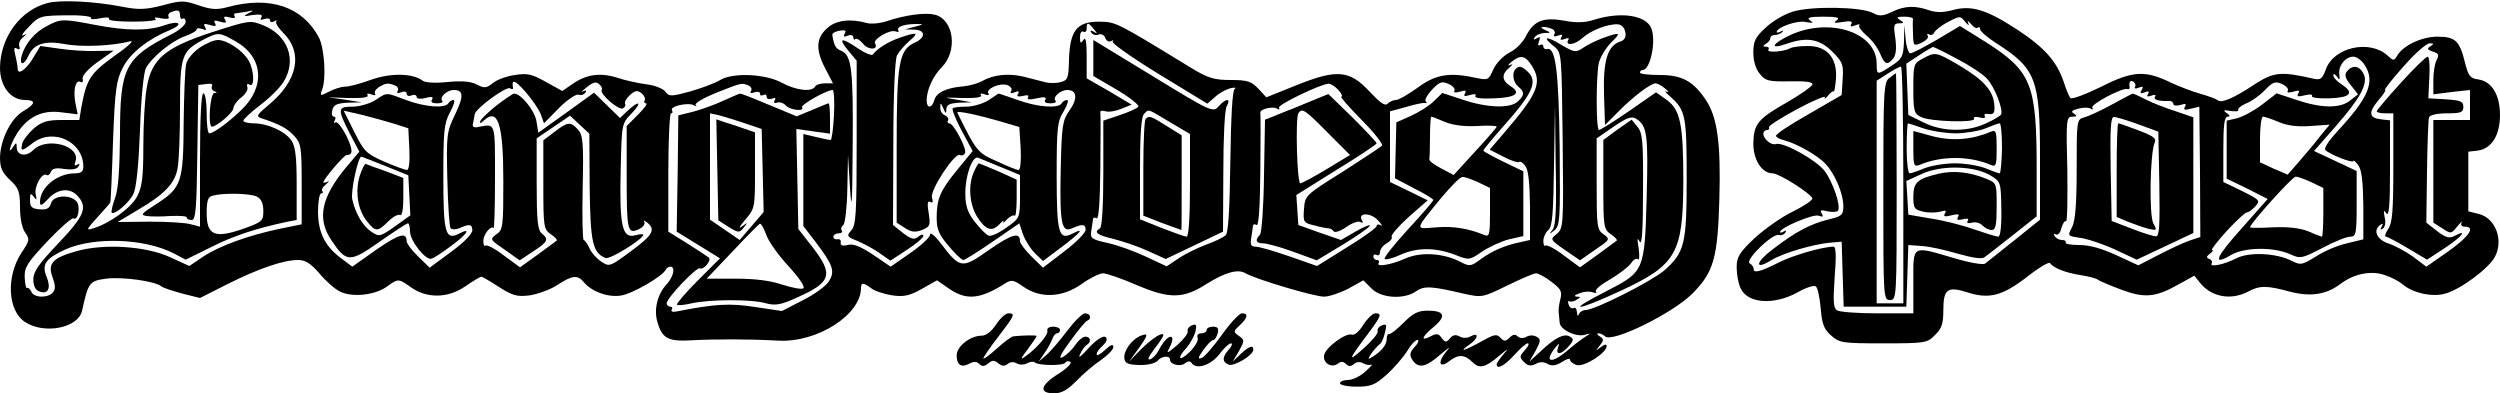 <?xml version="1.0" standalone="no"?>
<!DOCTYPE svg PUBLIC "-//W3C//DTD SVG 20010904//EN"
 "http://www.w3.org/TR/2001/REC-SVG-20010904/DTD/svg10.dtd">
<svg version="1.0" xmlns="http://www.w3.org/2000/svg"
 width="750pt" height="118pt" viewBox="0 0 750 118"
 preserveAspectRatio="xMidYMid meet">
<g transform="translate(0,118) scale(0.1,-0.1)"
fill="#000000" stroke="none">
<path d="M143 1171 c-82 -21 -142 -103 -143 -194 0 -56 32 -97 75 -97 34 0 32
-12 -6 -34 -37 -22 -68 -86 -69 -139 0 -31 7 -45 30 -67 26 -24 30 -35 30 -82
0 -32 6 -62 15 -75 15 -21 14 -25 -11 -62 -46 -71 -41 -173 11 -207 58 -38
159 -18 171 33 19 86 22 90 72 97 49 6 146 -7 166 -23 6 -5 35 -14 64 -22 l52
-13 83 42 c92 46 167 72 211 72 22 0 38 -10 64 -40 18 -22 46 -47 61 -54 35
-19 104 -12 140 13 36 26 36 26 74 -1 48 -34 111 -33 163 3 23 16 45 29 48 29
3 0 27 -14 53 -31 41 -26 54 -30 93 -25 24 4 61 17 82 31 44 29 61 31 79 9 24
-29 71 -46 110 -41 34 4 129 59 137 79 2 4 8 8 13 8 16 0 10 -30 -11 -53 -27
-28 -39 -75 -28 -112 14 -50 32 -60 101 -56 72 4 177 4 263 -1 116 -6 247 78
247 158 0 17 7 17 31 -1 10 -8 38 -17 62 -21 35 -5 51 -2 89 19 l46 26 36 -25
c53 -36 93 -32 169 16 19 12 25 10 54 -10 51 -36 117 -33 175 8 25 18 54 32
64 32 11 0 57 -16 103 -36 97 -41 138 -41 209 5 55 34 93 45 116 31 31 -18
206 -70 235 -70 15 0 48 11 73 24 l45 25 25 -25 c29 -29 98 -33 133 -8 25 17
45 16 143 -7 55 -12 56 -12 130 24 41 20 80 37 87 37 7 0 28 -11 47 -26 28
-21 32 -29 26 -52 -4 -15 -6 -33 -5 -39 1 -7 2 -21 3 -31 1 -21 51 -45 77 -36
17 5 17 4 -1 -7 -11 -7 -35 -25 -53 -41 -47 -40 -71 -36 -37 8 13 16 14 16 9
1 -8 -23 9 -22 32 4 15 17 16 22 4 29 -17 11 -45 -3 -88 -44 l-34 -31 19 33
c15 28 16 34 4 41 -9 6 -22 6 -31 1 -10 -6 -21 -5 -27 1 -7 7 -15 6 -24 -4
-13 -12 -16 -12 -28 0 -11 12 -19 10 -58 -12 -51 -28 -69 -33 -35 -9 27 18 30
39 4 25 -10 -6 -24 -6 -34 0 -11 6 -20 4 -28 -6 -11 -13 -14 -13 -25 1 -9 14
-16 14 -33 5 -32 -17 -27 -1 10 29 38 32 31 48 -19 48 -29 0 -44 -8 -72 -36
-20 -20 -39 -35 -43 -34 -5 1 -8 -6 -8 -16 0 -18 -19 -40 -50 -57 -14 -8 14
31 32 45 3 3 10 18 13 33 6 23 5 26 -9 21 -10 -4 -15 -12 -13 -18 2 -6 -17
-29 -42 -51 -49 -44 -47 -36 11 41 42 56 45 64 24 64 -8 0 -24 -16 -36 -34
-11 -19 -27 -33 -34 -30 -18 7 -81 -39 -84 -63 -3 -23 24 -39 43 -23 8 6 15 6
23 -2 8 -8 15 -8 24 0 8 7 19 7 28 2 8 -5 19 -6 25 -4 5 3 -3 -6 -18 -20 -15
-14 -39 -26 -53 -26 -13 0 -24 -4 -24 -10 0 -5 22 -10 50 -10 43 0 55 5 90 36
22 20 49 51 61 70 11 19 25 34 31 34 6 0 3 -9 -8 -21 -14 -15 -16 -24 -8 -37
18 -29 41 -25 86 15 24 20 32 26 19 11 -30 -35 -24 -56 9 -30 26 20 45 18 68
-5 20 -20 38 -16 79 19 27 23 31 25 15 7 -12 -14 -22 -28 -22 -32 0 -17 24 -4
53 28 17 19 35 35 40 35 6 0 2 -9 -8 -20 -17 -19 -17 -22 -3 -36 12 -12 20
-13 35 -6 12 7 24 7 36 0 13 -7 25 -5 43 6 13 9 24 12 24 7 0 -5 9 -13 20 -16
22 -7 90 36 90 57 0 6 -7 5 -17 -3 -17 -13 -17 -12 -4 4 13 16 13 20 0 28 -8
5 -9 9 -4 9 6 0 15 -4 20 -9 21 -21 205 70 263 129 63 64 75 106 80 280 5 172
-6 249 -41 301 -38 56 -71 74 -138 74 -32 0 -59 3 -59 7 0 5 4 8 8 8 23 0 41
86 26 125 -16 40 -93 51 -174 25 -25 -8 -52 -9 -87 -2 -64 11 -91 0 -115 -46
-9 -19 -31 -41 -50 -50 -19 -10 -39 -31 -48 -50 -14 -32 -16 -33 -50 -26 -82
18 -123 11 -177 -29 -28 -20 -57 -37 -65 -37 -8 0 -19 -5 -25 -11 -8 -8 -22 2
-53 35 -61 66 -99 69 -219 21 l-92 -37 -24 26 c-21 22 -33 26 -83 26 -49 0
-67 5 -118 36 -229 140 -226 138 -277 139 -66 0 -87 -26 -90 -113 -1 -56 -4
-63 -24 -68 -13 -4 -33 -4 -46 -1 -12 3 -42 11 -66 17 -46 11 -92 6 -126 -14
-11 -6 -35 -13 -54 -15 -52 -4 -82 -19 -88 -41 -7 -26 -23 -26 -23 -1 0 31 19
73 45 99 49 49 37 144 -21 158 -29 7 -88 -1 -142 -19 -20 -7 -48 -10 -62 -6
-47 13 -87 9 -113 -11 -38 -30 -42 -65 -13 -122 l25 -48 -24 0 c-13 0 -27 -4
-30 -10 -10 -17 -58 -11 -100 12 -50 27 -149 31 -186 7 -13 -8 -53 -23 -87
-33 -59 -16 -65 -16 -76 -1 -6 9 -32 19 -56 22 -25 3 -65 12 -89 20 -51 16
-93 10 -135 -20 l-29 -20 -49 27 c-42 24 -57 27 -93 21 -24 -3 -54 -14 -66
-24 -20 -16 -26 -16 -48 -5 -18 10 -45 12 -88 8 -37 -4 -68 -2 -75 4 -29 22
-94 24 -154 3 -32 -12 -67 -21 -79 -21 -11 0 -33 -7 -48 -15 -27 -14 -28 -14
-20 8 12 34 6 122 -10 154 -49 93 -147 126 -273 92 -33 -9 -50 -8 -88 5 -43
15 -53 15 -108 0 -51 -13 -72 -14 -122 -4 -83 16 -184 21 -223 11z m397 -37
c0 -8 4 -13 8 -10 5 3 9 -2 9 -10 0 -8 -19 -25 -41 -36 -142 -72 -156 -100
-156 -304 -1 -102 -5 -162 -15 -189 -8 -21 -12 -41 -10 -43 8 -8 53 30 65 56
9 17 16 87 20 192 3 96 11 174 18 186 18 33 77 81 116 95 20 7 36 16 36 21 0
4 7 4 17 1 11 -5 14 -3 8 6 -6 10 -2 11 15 6 16 -5 20 -4 15 5 -5 9 -1 10 15
5 17 -5 21 -4 15 6 -6 9 -2 11 13 7 12 -4 20 -2 16 3 -3 5 -2 9 3 9 4 0 19 3
33 5 22 5 23 4 5 -5 -17 -9 -14 -10 13 -5 23 3 31 1 26 -7 -5 -8 -2 -9 9 -5
10 3 17 2 17 -4 0 -6 6 -7 13 -3 6 4 9 4 6 0 -4 -4 6 -20 21 -35 60 -59 43
-143 -42 -214 -38 -32 -41 -36 -23 -42 56 -19 75 -29 97 -52 21 -23 23 -32 23
-145 l0 -121 -64 -13 c-95 -20 -181 -51 -230 -83 l-43 -29 -57 26 c-73 34
-201 42 -283 18 -71 -20 -86 -37 -70 -79 8 -22 9 -34 1 -44 -15 -18 -58 -17
-65 2 -4 8 -9 13 -13 11 -3 -2 -6 12 -7 32 -1 31 9 45 69 109 38 40 73 70 77
68 14 -9 22 35 10 50 -19 23 -71 19 -77 -5 -4 -15 -13 -20 -34 -18 -24 2 -29
7 -29 28 0 20 2 22 11 10 9 -12 10 -11 6 7 -5 23 19 67 33 58 4 -3 10 2 13 10
4 10 16 12 40 8 22 -3 37 -1 42 7 5 9 4 11 -3 6 -8 -5 -10 -2 -6 9 18 47 -85
76 -126 35 -22 -22 -50 -17 -50 9 0 14 -2 14 -10 1 -19 -29 -10 5 10 38 32 51
76 73 134 65 l49 -6 -7 35 c-7 39 1 71 16 62 5 -3 8 1 6 10 -2 9 16 29 45 50
l48 34 -53 -1 c-29 -1 -79 2 -110 7 l-57 8 -21 -35 c-21 -36 -47 -54 -47 -33
0 6 -3 24 -7 40 -5 20 -4 26 5 20 7 -4 10 -2 7 7 -3 8 2 20 11 27 13 11 13 12
1 6 -8 -3 -1 8 17 26 30 32 35 33 111 34 44 1 78 -3 75 -8 -3 -4 9 -5 27 -1
18 4 30 3 27 -2 -3 -5 30 -8 73 -8 44 0 73 4 67 8 -7 5 0 6 16 2 17 -3 26 -2
23 4 -3 5 0 12 6 14 22 9 28 7 28 -9z m2205 -34 l-30 -8 28 -1 c34 -1 35 -24
1 -39 -47 -22 -54 -60 -54 -311 l0 -229 25 -16 c18 -12 30 -14 51 -6 24 10 26
14 20 51 -5 29 -3 38 5 33 7 -4 9 0 5 13 -7 22 69 137 84 128 5 -3 11 -1 15 5
7 12 -34 90 -47 90 -5 0 -7 4 -4 9 3 5 -1 11 -9 15 -8 3 -15 13 -14 23 0 16 1
16 9 -2 7 -17 9 -17 9 -2 1 13 10 17 39 19 l37 1 -45 8 c-42 7 -41 7 17 5 38
-1 60 2 56 8 -4 5 1 7 11 3 10 -4 15 -3 11 3 -8 13 33 32 56 25 11 -4 16 -11
13 -17 -5 -8 -1 -9 10 -5 11 5 15 3 10 -5 -5 -7 0 -9 14 -6 14 4 20 2 16 -4
-4 -7 5 -8 26 -3 23 5 30 4 26 -4 -5 -7 1 -11 15 -11 12 0 19 3 16 7 -11 10
13 33 35 33 29 0 32 -26 6 -62 -21 -31 -23 -44 -26 -183 -3 -156 3 -184 34
-170 32 14 40 13 41 -4 0 -9 -28 -38 -64 -65 l-64 -49 -34 33 c-19 19 -35 40
-35 46 0 29 -24 22 -92 -25 -82 -58 -87 -58 -145 18 -18 24 -33 36 -33 27 0
-8 -27 -33 -59 -55 l-59 -41 -53 36 c-38 25 -60 34 -76 29 -16 -4 -22 -1 -21
7 2 7 -3 12 -9 10 -7 -1 -13 2 -13 8 0 5 7 10 16 10 8 0 13 4 9 9 -3 5 -1 12
5 16 5 3 11 52 12 108 l2 102 6 -100 c5 -77 7 -47 8 127 2 231 -3 273 -35 286
-16 6 -21 15 -26 47 -1 5 9 11 22 13 17 3 21 0 15 -9 -5 -9 -2 -11 9 -6 10 4
17 1 17 -5 0 -6 3 -9 6 -5 4 3 14 -3 24 -15 15 -19 47 -18 35 2 -7 12 44 42
61 36 8 -3 12 -2 9 3 -6 11 18 19 55 19 22 0 22 -1 -5 -8z m536 -7 c12 -14 12
-16 0 -8 -9 5 -12 4 -7 -3 4 -6 13 -9 21 -6 8 4 18 -1 21 -10 3 -9 11 -13 18
-9 6 3 8 3 4 -2 -4 -4 58 -48 138 -97 l146 -89 22 19 c11 11 32 23 46 27 14 3
20 3 14 -2 -7 -5 -11 -82 -13 -218 -2 -146 -6 -213 -14 -221 -7 -6 -33 -19
-59 -28 -26 -10 -63 -28 -82 -41 l-36 -24 -62 29 c-34 16 -86 35 -115 41 -49
11 -53 14 -49 38 2 14 5 30 5 34 1 5 6 5 11 2 6 -4 10 49 11 152 1 87 1 162 0
166 -1 5 6 6 16 3 10 -3 31 1 48 8 l30 12 -67 40 -68 39 0 65 c0 46 -3 61 -10
50 -8 -12 -10 -10 -10 8 0 13 4 20 10 17 6 -3 10 1 10 9 0 20 4 20 21 -1z
m1595 -10 c3 -15 -3 -24 -16 -28 -37 -12 -51 -57 -48 -158 l3 -92 40 40 c43
44 97 85 112 85 5 0 18 -7 29 -16 10 -8 12 -12 4 -9 -8 4 -3 -3 12 -16 45 -40
48 -58 48 -244 0 -199 -6 -222 -68 -277 -38 -32 -207 -118 -235 -118 -8 0 -18
-6 -20 -12 -3 -8 -6 -5 -6 5 -1 10 -5 16 -10 13 -5 -3 -12 1 -15 10 -3 8 -2
13 2 10 4 -2 14 -1 22 5 13 7 13 9 0 9 -9 1 -6 5 8 10 12 5 30 7 40 3 9 -3 14
-2 10 2 -5 5 14 21 41 36 27 16 56 38 64 49 7 11 17 17 21 12 4 -4 5 11 2 33
-5 29 -4 34 3 20 7 -13 10 36 10 151 1 150 -1 175 -17 194 l-17 21 -43 -30
-42 -31 0 -134 c0 -127 1 -134 23 -149 12 -8 20 -17 17 -19 -3 -2 -29 -21 -57
-42 l-53 -38 -49 36 c-26 20 -51 33 -55 29 -3 -3 -6 3 -6 14 0 11 7 26 15 33
12 10 15 47 17 194 l3 181 2 -179 c3 -133 0 -183 -9 -195 -12 -14 -11 -15 5
-2 17 14 18 32 16 248 -3 229 -12 301 -37 296 -7 -2 -12 2 -12 8 0 5 -4 7 -10
4 -6 -4 -7 1 -3 11 5 13 3 15 -7 9 -9 -5 -11 -4 -6 3 4 7 17 12 29 13 21 0 21
1 2 9 -23 10 -5 13 19 4 9 -3 13 -11 9 -17 -4 -6 0 -8 11 -4 11 5 15 3 10 -5
-5 -8 -2 -9 10 -5 9 4 15 3 11 -2 -11 -20 19 -16 41 4 26 24 78 44 108 42 11
-1 20 -11 22 -24z m-282 -98 c34 -52 21 -84 -82 -204 l-43 -50 41 -21 c23 -12
44 -19 47 -16 4 3 12 -2 19 -12 9 -11 13 -51 14 -119 l0 -103 -27 -6 c-49 -10
-87 -27 -120 -51 -31 -23 -34 -23 -63 -8 -51 26 -119 30 -165 9 -43 -19 -88
-26 -79 -13 3 5 0 9 -5 9 -6 0 -11 5 -11 11 0 5 5 7 10 4 6 -3 10 1 10 9 0 8
9 20 20 26 11 6 18 15 15 20 -3 4 20 31 51 59 l57 50 -57 28 -56 27 0 106 0
106 48 13 c26 8 51 13 57 12 5 -2 7 1 2 5 -4 4 5 20 19 35 23 24 30 26 50 17
13 -6 21 -15 17 -21 -3 -5 3 -6 17 -2 16 5 20 4 15 -5 -5 -9 -1 -10 15 -5 14
4 20 3 16 -3 -3 -6 18 -9 56 -7 66 2 83 16 49 37 -26 16 -27 36 -3 55 11 10
12 12 2 8 -8 -4 -6 1 4 9 27 22 41 20 60 -9z m-2972 -147 l10 -28 45 46 c25
25 52 43 59 40 7 -3 16 0 20 6 5 7 2 8 -7 4 -8 -4 -3 1 11 12 18 15 28 18 37
10 7 -6 11 -14 8 -18 -7 -11 52 -63 64 -55 6 3 9 10 6 14 -2 5 4 16 15 26 16
14 22 15 35 5 8 -7 12 -16 9 -21 -3 -5 -1 -9 4 -9 6 0 -5 -15 -24 -34 l-34
-34 0 -145 c0 -170 2 -180 36 -165 13 6 20 16 17 22 -4 6 0 5 9 -2 26 -21 16
-38 -51 -87 -61 -45 -63 -46 -87 -30 -14 9 -30 27 -36 41 -6 13 -14 24 -17 24
-3 0 -5 70 -3 156 3 136 1 159 -14 175 -22 25 -31 24 -71 -7 l-33 -25 0 -133
c0 -127 1 -134 23 -149 12 -8 20 -17 17 -19 -3 -2 -29 -21 -57 -42 l-53 -38
-49 36 c-26 20 -51 33 -55 29 -3 -3 -6 3 -6 14 0 20 22 47 31 39 2 -2 4 66 4
152 0 168 2 161 -50 151 -14 -3 -19 1 -16 11 2 8 4 20 5 27 3 18 95 85 106 78
6 -4 10 -3 9 2 -5 27 6 23 37 -12 19 -22 40 -52 46 -67z m-438 86 c9 -3 13
-11 9 -17 -4 -6 0 -8 10 -4 10 4 17 2 17 -4 0 -6 7 -9 15 -5 8 3 15 1 15 -5 0
-5 11 -7 26 -3 19 5 25 4 20 -5 -5 -7 1 -11 15 -11 12 0 19 3 16 7 -10 10 13
33 34 33 30 0 31 -18 4 -74 -25 -52 -26 -60 -23 -194 2 -77 6 -144 10 -147 4
-4 15 -4 25 0 32 14 39 13 40 -5 1 -10 -23 -36 -63 -65 l-65 -48 -35 34 c-19
18 -34 39 -34 45 0 29 -23 22 -91 -25 l-72 -51 -28 21 c-52 37 -74 78 -75 142
0 31 4 57 10 57 5 0 6 3 3 7 -4 3 1 12 11 20 9 8 11 12 5 8 -7 -3 -13 -4 -13
-2 0 9 62 82 70 82 20 0 19 16 -1 58 -13 25 -27 43 -32 40 -6 -3 -7 -1 -3 5 4
7 3 12 -2 12 -6 0 -8 9 -5 20 4 16 14 20 47 22 l41 1 -50 8 -50 7 62 -2 c38
-1 60 2 56 8 -4 5 1 7 11 3 9 -4 15 -3 11 2 -3 6 3 14 12 20 21 12 26 13 47 5z
m1060 0 c9 -3 13 -11 9 -17 -4 -6 0 -8 10 -4 10 3 17 2 17 -4 0 -6 5 -7 10 -4
6 3 10 1 10 -5 0 -7 7 -9 16 -6 9 4 13 2 8 -5 -4 -7 -1 -10 7 -7 8 3 20 -1 27
-9 14 -14 57 -18 48 -5 -4 8 74 52 92 52 4 0 6 -34 4 -75 -2 -41 -7 -75 -10
-75 -4 0 -24 4 -44 9 l-38 9 0 -138 0 -138 36 -47 c54 -71 60 -89 40 -120 -9
-14 -44 -39 -78 -56 l-62 -32 -81 12 c-75 12 -121 9 -233 -13 -13 -3 -20 -1
-17 5 4 5 1 9 -4 9 -6 0 -11 5 -11 10 0 16 91 111 100 105 10 -6 35 23 27 32
-4 3 -32 22 -64 42 l-58 36 0 178 c0 97 4 177 8 177 5 0 6 4 3 9 -8 12 49 25
66 15 7 -4 10 -3 5 1 -4 5 23 21 60 36 79 31 77 31 97 23z m1771 -14 c10 -11
14 -20 9 -20 -5 0 23 -31 61 -70 38 -38 65 -73 61 -77 -4 -4 -58 -40 -119 -79
-111 -69 -112 -71 -115 -111 -3 -39 -1 -42 30 -49 18 -5 38 -9 43 -9 6 0 13
-4 16 -9 4 -5 21 1 38 13 17 12 36 19 42 15 8 -4 9 -3 5 5 -14 23 25 24 47 1
12 -13 16 -20 10 -16 -7 4 -13 3 -13 -2 0 -5 -40 -34 -89 -64 l-90 -56 -83 29
c-46 16 -91 29 -101 29 -14 0 -17 6 -13 28 2 15 5 31 5 35 1 5 6 5 11 2 6 -4
10 53 11 162 1 92 1 171 0 175 -1 11 38 20 50 12 7 -4 9 -3 6 3 -5 8 120 69
149 72 6 0 19 -8 29 -19z"/>
<path d="M141 1102 c-36 -18 -65 -52 -76 -89 -8 -30 7 -30 20 -1 16 36 48 47
108 36 50 -10 144 -6 197 8 15 4 -5 -15 -47 -44 -73 -53 -83 -69 -99 -154 l-6
-38 -53 0 c-42 0 -60 -5 -83 -25 -16 -14 -32 -34 -35 -45 -6 -25 -2 -25 30 0
61 48 153 6 153 -70 0 -15 -7 -20 -25 -20 -53 0 -105 -42 -105 -86 0 -13 5
-12 25 10 28 30 65 34 88 8 31 -34 20 -60 -58 -142 -59 -62 -75 -85 -75 -108
0 -19 6 -32 17 -36 27 -11 37 9 23 43 -16 38 -3 56 57 83 86 38 236 33 324
-12 l36 -19 77 38 c67 34 135 56 229 76 l27 5 0 108 c0 83 -4 113 -16 131 -20
28 -72 51 -114 51 -16 0 -30 4 -30 8 0 4 23 26 51 47 29 22 60 53 70 70 40 65
13 139 -61 169 -40 16 -42 15 -152 -20 -144 -47 -184 -81 -198 -169 -6 -33
-10 -112 -10 -175 0 -93 -4 -122 -19 -150 -18 -34 -82 -80 -131 -95 -23 -7
-22 -5 13 34 20 22 38 42 38 44 1 1 5 83 8 182 6 159 10 185 30 223 21 42 75
85 141 112 43 18 27 30 -17 14 -50 -17 -111 -17 -206 1 -99 19 -105 19 -146
-3z m564 -45 c85 -47 93 -137 18 -208 -41 -39 -83 -69 -95 -69 -5 0 -8 27 -8
60 0 33 -4 60 -10 60 -6 0 -10 -73 -10 -200 l0 -200 -27 7 c-16 5 -71 8 -124
8 l-96 -1 60 36 c81 47 113 81 120 127 4 21 7 101 7 178 0 157 5 171 68 205
47 24 49 24 97 -3z m66 -467 c13 -7 19 -21 19 -43 0 -30 -3 -33 -62 -54 -84
-29 -108 -19 -108 48 0 37 4 49 18 52 33 9 114 7 133 -3z"/>
<path d="M599 1037 c-18 -12 -36 -33 -40 -47 -4 -14 -7 -94 -8 -178 -1 -179
-6 -195 -82 -244 -45 -29 -49 -33 -29 -36 12 -2 45 -2 71 0 27 1 49 0 49 -4 0
-5 7 -8 15 -8 12 0 15 32 17 203 l3 202 24 3 c13 2 21 0 17 -6 -3 -6 0 -13 6
-15 10 -4 10 -6 1 -6 -13 -1 -20 -101 -7 -101 14 0 64 43 64 55 0 7 10 22 23
32 13 10 22 24 19 32 -3 8 0 11 7 7 15 -10 14 43 -3 72 -16 29 -64 62 -92 62
-12 0 -36 -10 -55 -23z"/>
<path d="M2697 1066 c-36 -13 -65 -32 -78 -49 -3 -5 -23 3 -44 17 -51 35 -62
33 -31 -5 l26 -31 0 -245 c0 -212 -2 -249 -16 -264 -15 -17 -14 -19 21 -33 20
-9 50 -25 66 -37 l30 -21 49 32 c28 18 50 37 50 42 0 6 -6 5 -15 -2 -12 -10
-21 -8 -46 11 l-30 24 1 244 c0 150 5 252 11 265 6 11 23 31 37 43 31 26 23
28 -31 9z"/>
<path d="M2965 879 c-16 -10 -46 -19 -66 -19 -20 0 -38 -2 -41 -5 -3 -3 9 -33
27 -67 l33 -61 -45 -55 c-53 -64 -63 -89 -63 -146 0 -34 7 -50 36 -84 19 -23
39 -42 44 -42 5 0 44 25 88 55 l80 55 11 -33 c7 -19 23 -44 36 -57 l24 -23 56
42 c56 42 71 60 34 41 -43 -23 -49 -1 -49 173 0 144 2 163 21 193 11 19 16 34
10 34 -5 0 -13 -4 -16 -10 -10 -16 -71 -12 -132 10 -32 11 -57 20 -58 19 0 0
-13 -9 -30 -20z m42 -65 l51 -15 4 -64 c2 -36 -1 -65 -6 -65 -5 0 -34 11 -65
26 -58 25 -62 30 -119 146 -3 7 56 -5 135 -28z m-5 -135 l58 -24 0 -65 c0 -64
-1 -65 -41 -93 -22 -16 -46 -27 -53 -24 -8 3 -26 22 -42 42 -21 27 -28 48 -28
83 -1 53 21 115 38 109 6 -3 37 -15 68 -28z"/>
<path d="M2922 665 c-18 -39 -14 -96 8 -133 26 -42 45 -49 68 -25 9 10 15 14
12 8 -3 -6 2 -3 11 7 9 9 19 14 23 11 3 -4 6 19 6 51 l0 57 -55 25 c-31 13
-57 24 -59 24 -1 0 -8 -11 -14 -25z"/>
<path d="M3280 1006 l0 -54 70 -41 c39 -23 68 -46 65 -51 -3 -5 -28 -16 -55
-25 l-50 -17 0 -158 c0 -95 -4 -161 -10 -165 -20 -12 -9 -20 41 -32 28 -7 75
-23 103 -36 l53 -24 86 41 86 41 1 178 c0 103 4 186 10 198 14 25 -2 25 -24 0
-17 -19 -22 -17 -197 90 l-179 109 0 -54z m229 -192 l61 -36 0 -154 c0 -95 -4
-154 -10 -154 -5 0 -39 12 -75 26 l-65 26 0 152 c0 105 4 156 12 164 15 15 7
18 77 -24z"/>
<path d="M3437 823 c-4 -3 -7 -70 -7 -148 l0 -142 56 -22 c31 -11 57 -21 58
-21 1 0 1 64 1 142 l0 142 -45 28 c-47 30 -53 32 -63 21z"/>
<path d="M4809 1066 c-19 -7 -46 -20 -59 -29 -22 -15 -26 -15 -67 9 -46 28
-58 24 -20 -6 22 -18 22 -22 25 -282 3 -256 2 -263 -18 -280 -20 -16 -20 -17
25 -48 l45 -31 46 32 c44 30 45 31 25 46 -20 13 -21 24 -21 151 l0 137 51 35
c39 27 54 32 67 24 34 -21 37 -48 32 -236 -6 -221 -7 -223 -120 -281 -126 -64
-95 -63 45 2 165 77 184 112 185 326 0 174 -9 216 -51 246 l-31 22 -82 -57
c-45 -31 -85 -56 -89 -56 -9 0 -9 156 -1 199 4 18 20 45 36 62 33 32 30 34
-23 15z"/>
<path d="M4547 973 c-12 -11 -8 -40 8 -53 19 -16 19 -25 -1 -44 -22 -22 -92
-20 -166 5 l-61 20 -26 -25 c-14 -14 -45 -33 -69 -44 l-43 -19 -2 -84 -2 -84
57 -30 c32 -16 58 -32 58 -35 0 -3 -34 -43 -76 -88 -42 -46 -74 -86 -70 -89 3
-3 25 2 48 13 50 22 103 22 162 0 43 -17 44 -17 82 9 21 14 57 31 81 37 l43
10 0 97 0 97 -60 29 c-33 16 -60 31 -60 33 0 3 27 36 60 73 88 99 104 134 74
163 -17 17 -27 20 -37 9z m-212 -159 c25 -10 59 -14 97 -12 32 2 58 1 58 -2 0
-3 -29 -36 -65 -75 l-64 -70 -38 20 c-21 11 -37 23 -35 28 1 4 2 34 2 67 0 33
2 60 4 60 2 0 21 -7 41 -16z m100 -181 l35 -17 0 -74 c0 -67 -2 -73 -17 -67
-49 20 -93 27 -144 23 -66 -5 -67 -12 16 90 28 33 55 61 62 61 7 1 28 -7 48
-16z"/>
<path d="M1490 864 c-25 -20 -47 -41 -49 -47 -2 -9 0 -8 10 1 43 40 59 -9 59
-183 0 -134 -1 -145 -21 -158 -20 -15 -19 -16 25 -46 l45 -32 41 27 c44 29 47
36 25 54 -12 10 -15 40 -15 149 l0 136 50 34 50 34 29 -27 29 -27 1 -161 c2
-165 9 -197 48 -212 13 -5 113 57 113 70 0 2 -11 2 -25 -2 -38 -10 -47 28 -43
193 3 141 3 142 32 172 34 35 24 42 -11 9 l-23 -22 -39 38 -39 38 -83 -60 -84
-60 -6 36 c-6 32 -48 83 -67 81 -4 0 -27 -16 -52 -35z"/>
<path d="M1125 879 c-16 -10 -47 -19 -67 -19 -46 0 -46 -7 -9 -80 l29 -55 -38
-45 c-77 -92 -90 -157 -45 -222 44 -66 55 -66 144 -3 43 30 81 55 85 55 3 0 6
-11 6 -24 0 -29 48 -89 65 -82 7 2 33 19 58 38 47 34 63 57 26 38 -43 -23 -49
-1 -49 169 0 137 2 161 20 194 11 20 16 37 11 37 -6 0 -13 -4 -16 -10 -10 -16
-71 -11 -127 10 -62 23 -55 24 -93 -1z m60 -71 l40 -13 3 -63 c2 -36 -1 -62
-7 -62 -5 0 -36 11 -68 25 -55 24 -61 31 -90 89 l-32 64 57 -13 c31 -8 75 -20
97 -27z m-29 -126 l69 -28 3 -60 3 -60 -46 -33 c-44 -31 -47 -32 -70 -17 -26
17 -48 54 -58 97 -6 22 17 129 27 129 2 0 34 -13 72 -28z"/>
<path d="M1079 652 c-14 -48 -6 -101 22 -136 25 -32 32 -32 64 0 14 14 30 22
35 19 6 -4 10 16 10 52 l0 59 -52 20 c-29 10 -56 20 -60 22 -4 2 -12 -15 -19
-36z"/>
<path d="M2170 878 c-25 -12 -65 -26 -90 -33 l-45 -11 -2 -175 -3 -174 65 -40
65 -40 -67 -67 c-37 -37 -65 -70 -62 -72 2 -3 22 -1 44 4 52 12 181 13 223 0
28 -7 44 -5 90 16 106 47 114 69 50 152 l-43 55 -3 150 -3 150 50 -7 51 -7 0
46 c0 25 -2 45 -4 45 -2 0 -25 -9 -50 -20 l-46 -19 -82 34 c-45 19 -85 35 -88
34 -3 0 -25 -10 -50 -21z m65 -68 l50 -17 3 -124 3 -125 -36 -42 -36 -42 -45
31 -44 30 0 160 0 159 28 -6 c15 -4 50 -15 77 -24z m64 -335 c7 -20 37 -62 67
-94 32 -35 50 -62 44 -66 -6 -4 -34 2 -63 11 -35 12 -81 18 -139 18 l-88 0 78
82 c42 45 79 82 82 83 4 0 12 -15 19 -34z"/>
<path d="M2152 670 l3 -151 31 -20 c30 -18 32 -18 45 -2 13 17 13 17 -6 3 -11
-8 -6 1 10 20 30 35 30 37 30 149 l0 114 -35 12 c-19 7 -45 15 -58 19 l-23 8
3 -152z"/>
<path d="M3890 859 l-95 -38 -3 -168 c-1 -92 -7 -172 -12 -177 -16 -16 -12
-26 9 -26 11 0 52 -11 90 -25 l71 -26 80 48 c43 26 79 52 80 56 0 4 -20 -4
-44 -18 l-43 -25 -64 22 -64 23 -3 45 -3 45 120 75 c67 41 121 77 121 80 0 3
-33 38 -72 77 l-73 71 -95 -39z m93 -77 l67 -67 -71 -43 c-38 -23 -74 -42 -78
-42 -10 0 -15 195 -6 210 11 17 19 12 88 -58z"/>
<path d="M5378 1145 c-26 -8 -63 -30 -82 -49 -30 -27 -36 -40 -36 -74 0 -24 7
-49 19 -63 17 -22 27 -24 91 -23 49 1 70 -2 67 -10 -2 -6 -36 -30 -76 -53 -88
-50 -100 -65 -101 -124 0 -49 26 -89 58 -89 19 0 114 -60 119 -75 2 -5 -25
-23 -59 -40 -34 -16 -85 -53 -115 -80 -45 -43 -53 -56 -53 -87 0 -21 5 -49 12
-63 21 -46 100 -51 171 -12 24 14 49 22 54 18 6 -3 12 -33 15 -65 4 -49 10
-64 32 -83 25 -22 35 -23 157 -23 125 0 131 1 154 25 20 19 25 34 25 73 0 65
12 74 72 55 65 -21 105 -11 180 47 34 27 65 45 68 41 10 -15 46 -29 90 -36 25
-4 50 -10 55 -15 6 -4 37 -17 69 -29 69 -26 103 -23 170 15 l49 27 16 -20 c34
-44 93 -55 145 -28 35 19 56 19 126 0 61 -16 109 -9 151 23 41 31 92 41 133
27 21 -7 45 -20 54 -28 30 -26 88 -39 127 -28 46 12 132 76 150 111 26 50 2
115 -48 128 l-32 8 0 90 0 89 27 3 c42 5 68 45 68 107 0 61 -25 102 -67 107
-22 3 -28 10 -38 50 -16 66 -29 78 -83 78 -47 0 -104 -27 -121 -58 -9 -15 -11
-15 -29 2 -54 48 -160 24 -184 -41 -11 -30 -16 -34 -38 -29 -96 22 -118 20
-173 -15 -66 -44 -102 -59 -113 -50 -5 4 -29 13 -54 20 -25 7 -63 22 -85 32
-79 39 -116 37 -211 -11 -47 -23 -89 -39 -93 -34 -4 5 -13 27 -20 49 -21 61
-57 102 -139 156 -92 60 -137 74 -193 59 -29 -8 -50 -8 -71 -1 -43 15 -74 14
-113 -5 -27 -13 -38 -13 -56 -3 -36 19 -186 21 -241 4z m132 -26 c-11 -8 -7
-9 18 -5 23 4 31 2 26 -6 -5 -8 -1 -9 12 -4 10 4 15 4 12 0 -4 -3 6 -17 21
-30 16 -13 34 -37 41 -54 14 -34 22 -37 40 -15 8 10 10 30 6 60 -6 39 -5 45
11 45 15 0 16 2 3 10 -12 8 -9 10 13 10 15 0 26 -3 26 -7 -1 -5 -1 -25 0 -45
1 -36 2 -37 26 -26 13 6 22 15 18 21 -3 6 -1 7 4 4 6 -4 13 -1 16 6 3 6 21 21
41 31 36 19 37 19 52 0 8 -10 13 -12 9 -4 -4 10 -2 9 8 -2 8 -10 17 -15 20
-11 4 3 7 2 7 -4 0 -6 21 -25 48 -42 120 -77 132 -107 132 -345 l0 -185 -77
-62 c-43 -34 -83 -66 -88 -70 -6 -4 -48 3 -94 17 -127 37 -121 41 -121 -71 l0
-95 -107 0 c-60 0 -114 4 -122 9 -11 7 -12 27 -7 100 5 60 4 91 -3 91 -33 0
-123 -26 -166 -48 -53 -27 -76 -33 -74 -18 0 5 -5 12 -12 16 -15 10 70 92 88
85 7 -2 15 1 19 7 4 7 3 8 -4 4 -7 -4 -12 -5 -12 -2 0 13 100 55 116 49 13 -5
15 -3 9 7 -6 10 -2 11 18 6 14 -3 28 -2 31 2 9 15 -15 85 -40 119 -25 33 -124
88 -146 81 -14 -5 -38 15 -38 31 0 6 5 11 11 11 5 0 8 3 6 8 -3 4 35 28 85 55
49 26 87 42 83 35 -4 -7 0 -5 8 4 8 10 16 16 18 14 2 -3 5 15 7 39 4 62 -28
98 -86 97 -23 0 -46 -3 -52 -7 -17 -10 -71 -14 -65 -4 4 5 0 9 -7 9 -10 0 -10
2 0 9 8 4 13 12 13 17 0 5 6 9 13 9 8 0 18 4 23 9 4 5 3 6 -4 2 -7 -4 -13 -5
-13 -2 0 14 62 36 87 30 22 -4 25 -3 13 5 -11 8 -2 11 40 11 42 0 51 -3 40
-11z m1781 -78 c-11 -7 -9 -10 8 -16 17 -5 19 -10 11 -25 -6 -10 -10 -38 -10
-61 l0 -42 55 7 55 6 0 -45 0 -45 -55 0 -55 0 0 -154 0 -154 27 -17 c25 -17
27 -17 45 6 11 13 17 18 13 12 -4 -8 0 -13 9 -13 34 0 13 -30 -49 -74 l-66
-46 -40 30 c-22 16 -56 34 -75 40 -35 12 -46 41 -22 56 7 5 8 3 3 -6 -5 -9 -4
-11 3 -6 7 4 10 18 6 34 -4 21 -3 24 5 12 8 -11 11 25 11 132 l0 147 -27 3
c-36 4 -39 20 -8 57 15 17 24 31 20 31 -4 0 21 32 55 70 34 39 69 70 79 70 13
0 13 -2 2 -9z m-197 -56 c32 -49 13 -97 -81 -198 -26 -28 -42 -52 -37 -57 14
-14 84 -41 84 -33 0 4 7 -2 15 -13 10 -14 14 -47 15 -121 l0 -101 -49 -12
c-28 -6 -70 -24 -94 -40 -41 -25 -45 -26 -71 -13 -46 24 -129 28 -167 8 -37
-19 -82 -28 -74 -15 3 5 -1 11 -7 13 -10 4 -9 8 2 16 8 6 11 11 6 11 -4 0 16
26 45 58 29 31 56 56 60 55 3 -1 14 6 24 17 17 18 15 20 -39 47 l-56 27 0 98
c0 72 3 98 13 98 8 0 7 4 -3 11 -12 8 -9 10 12 6 15 -2 25 -1 23 3 -3 4 8 13
24 20 16 6 41 24 56 40 23 24 31 27 51 18 13 -6 21 -15 17 -21 -3 -5 3 -6 17
-2 17 5 20 4 15 -5 -6 -10 -1 -11 19 -6 15 4 25 3 22 -2 -3 -5 20 -8 52 -7 63
2 76 16 38 41 -14 9 -26 21 -26 28 0 6 5 4 11 -4 8 -12 9 -11 7 6 -4 26 18 54
42 54 10 0 25 -11 34 -25z m-689 -66 c-3 -5 2 -6 11 -2 13 5 15 3 9 -7 -6 -10
-4 -12 9 -7 11 5 15 3 10 -5 -5 -8 -2 -9 10 -5 10 4 15 3 11 -3 -6 -9 10 -14
43 -13 6 1 12 -4 12 -9 0 -5 10 -6 21 -3 16 5 19 4 14 -5 -6 -10 -1 -11 18 -6
l25 6 2 -195 1 -196 -33 -11 c-18 -6 -60 -26 -93 -43 l-60 -31 -65 30 c-43 20
-81 31 -112 31 -25 0 -44 3 -41 8 2 4 -3 7 -11 7 -8 0 -18 5 -22 12 -4 6 -3 8
3 5 6 -4 14 4 17 18 4 14 10 24 14 21 4 -2 5 67 4 155 -4 149 -3 159 15 159
14 0 15 2 5 9 -10 6 -7 10 13 15 14 4 31 4 37 0 6 -4 8 -3 5 3 -6 10 89 60
105 56 4 -2 7 0 7 5 -3 16 2 23 11 17 6 -4 8 -11 5 -16z"/>
<path d="M5371 1075 c-57 -27 -64 -45 -10 -26 60 21 98 14 136 -24 31 -31 34
-39 31 -82 l-3 -48 -100 -58 c-55 -31 -99 -60 -97 -65 1 -4 12 -10 25 -13 38
-10 101 -46 124 -71 28 -30 53 -89 53 -126 0 -27 -4 -31 -47 -41 -54 -14 -96
-36 -165 -89 -52 -39 -55 -64 -5 -33 36 22 125 48 177 53 l35 3 3 -98 3 -97
94 0 94 0 3 92 3 93 40 -3 c22 -1 71 -12 108 -23 42 -12 73 -17 80 -11 7 5 45
34 85 66 l72 57 0 142 c0 255 -15 293 -153 381 l-77 48 -69 -41 c-38 -22 -74
-41 -80 -41 -5 0 -12 19 -14 43 l-4 42 -1 -50 c-2 -45 -6 -52 -37 -72 -44 -29
-45 -29 -45 6 0 94 -141 140 -259 86z m499 -71 c37 -19 78 -46 90 -59 24 -25
51 -95 43 -109 -3 -4 -24 -17 -47 -27 -57 -26 -131 -24 -186 4 l-45 22 -3 77
-3 77 38 25 c21 14 40 25 42 25 1 1 34 -15 71 -35z m-160 -379 l0 -355 -40 0
-40 0 0 334 0 334 33 21 c17 11 35 21 40 21 4 0 7 -160 7 -355z m60 170 c23
-8 67 -15 97 -15 29 0 70 7 90 15 19 8 38 15 42 15 4 0 7 -34 7 -75 -1 -41 -4
-75 -7 -75 -4 0 -23 7 -42 15 -20 8 -61 15 -92 15 -31 0 -72 -7 -92 -15 -19
-8 -39 -15 -44 -15 -5 0 -9 34 -9 75 0 41 2 75 4 75 2 0 23 -7 46 -15z m201
-141 c31 -19 32 -20 33 -102 1 -50 -3 -82 -9 -82 -6 0 -38 10 -70 21 -33 12
-91 27 -130 33 l-70 12 -3 51 -3 50 48 22 c59 26 154 24 204 -5z"/>
<path d="M5768 1004 c-27 -14 -28 -18 -28 -89 0 -67 2 -76 23 -86 26 -14 168
-18 159 -5 -3 5 5 7 16 4 13 -4 20 -2 16 4 -3 5 2 8 12 6 15 -2 19 3 17 27 -3
43 -32 75 -104 118 -72 42 -73 42 -111 21z"/>
<path d="M5668 946 c-17 -12 -18 -40 -18 -340 0 -319 0 -326 20 -326 20 0 20
7 20 340 0 187 -1 340 -2 340 -2 0 -11 -7 -20 -14z"/>
<path d="M5740 732 c0 -48 2 -53 18 -47 65 28 150 28 215 0 15 -6 17 -1 17 50
0 51 -2 56 -17 50 -56 -24 -115 -29 -174 -14 l-59 16 0 -55z"/>
<path d="M5817 659 c-65 -15 -77 -26 -77 -69 0 -35 3 -39 30 -45 16 -4 39 -3
51 0 16 5 19 4 14 -5 -6 -10 -1 -11 19 -6 20 5 26 4 20 -5 -5 -9 -1 -10 14 -7
14 4 20 2 15 -5 -4 -6 1 -8 13 -5 11 3 25 -1 32 -9 7 -7 19 -13 27 -13 12 0
15 15 15 71 0 70 0 70 -32 83 -49 20 -98 25 -141 15z"/>
<path d="M7202 931 c-40 -44 -72 -82 -72 -85 0 -3 11 -6 25 -6 l25 0 0 -163
c0 -131 -3 -167 -16 -185 -8 -12 -11 -22 -6 -22 4 0 34 -16 66 -35 l57 -34 55
36 c51 34 69 57 27 35 -15 -8 -26 -5 -52 15 l-32 25 2 152 c1 83 4 157 6 164
3 7 24 12 54 12 42 0 49 3 49 19 0 17 -8 20 -52 23 l-53 3 3 63 c2 34 0 62 -5
62 -5 0 -42 -36 -81 -79z"/>
<path d="M7041 966 c-8 -10 -6 -20 11 -41 l22 -28 -23 -18 c-30 -25 -86 -24
-161 1 l-60 20 -44 -34 c-25 -19 -59 -37 -76 -41 l-30 -7 0 -87 0 -87 62 -30
61 -31 -77 -87 c-80 -89 -90 -115 -33 -81 39 23 125 25 176 3 32 -15 36 -14
98 18 35 19 73 34 84 34 17 0 19 8 19 98 l0 99 -64 30 -64 30 65 74 c76 87 99
130 83 159 -12 23 -33 26 -49 6z m-205 -152 c26 -11 57 -15 96 -12 l57 4 -29
-35 c-15 -20 -44 -54 -63 -76 l-34 -39 -42 18 -41 19 0 69 c0 37 4 68 9 68 5
0 26 -7 47 -16z m99 -181 l35 -17 0 -73 c0 -40 -2 -73 -4 -73 -2 0 -21 7 -41
16 -26 10 -60 14 -107 12 -37 -2 -68 -2 -68 0 0 11 127 152 137 152 7 0 28 -8
48 -17z"/>
<path d="M6335 866 c-33 -18 -70 -35 -82 -38 -23 -6 -23 -9 -23 -155 0 -106
-4 -155 -14 -175 -14 -26 -14 -26 28 -32 23 -4 70 -20 104 -36 l62 -29 85 40
85 40 0 174 0 173 -52 18 c-29 9 -70 25 -90 35 -21 11 -39 19 -40 18 -2 0 -30
-15 -63 -33z m80 -59 l60 -22 3 -158 c2 -122 0 -157 -10 -156 -7 0 -40 10 -73
23 l-60 23 -3 156 c-2 122 0 157 10 156 7 0 40 -10 73 -22z"/>
<path d="M6350 669 l0 -140 33 -14 c18 -7 46 -17 61 -21 27 -6 28 -6 16 16
-13 24 -10 210 4 242 6 13 -4 20 -49 37 -31 12 -58 21 -60 21 -3 0 -5 -63 -5
-141z"/>
<path d="M2988 206 c-14 -21 -30 -33 -43 -33 -34 0 -75 -32 -75 -59 0 -29 14
-38 38 -25 13 7 22 7 30 -1 8 -8 15 -8 27 2 12 10 18 10 30 0 11 -9 19 -9 28
-2 8 7 18 7 27 2 8 -5 21 -5 31 0 9 5 19 6 23 3 10 -10 86 -11 92 -1 3 5 10 6
15 2 6 -3 -10 -19 -35 -35 -55 -34 -61 -59 -14 -59 23 0 40 10 67 37 20 21 53
49 74 63 20 14 37 31 37 39 0 10 -8 7 -25 -9 -14 -13 -25 -19 -25 -13 0 6 7
16 15 23 8 7 15 16 15 21 0 19 -25 7 -57 -28 -20 -23 -30 -29 -23 -16 5 12 15
25 20 28 15 9 12 25 -4 25 -7 0 -21 -11 -30 -25 -9 -13 -25 -29 -37 -36 -15
-8 -9 6 22 48 23 32 46 60 51 61 14 6 9 22 -7 22 -8 0 -32 -24 -53 -52 -22
-29 -50 -62 -63 -73 l-23 -20 17 25 c10 14 20 33 24 43 3 9 9 17 14 17 5 0 9
5 9 10 0 6 -9 10 -21 10 -11 0 -19 -5 -17 -12 4 -11 -30 -52 -67 -78 -15 -11
-13 -5 8 22 15 20 27 38 27 40 0 3 -45 2 -70 -1 -5 0 -28 -17 -50 -37 -22 -20
-40 -33 -40 -29 0 3 20 33 45 65 49 64 52 70 30 70 -8 0 -25 -15 -37 -34z"/>
<path d="M3666 176 c-25 -35 -52 -66 -61 -70 -13 -4 -11 1 5 24 12 17 25 30
30 30 4 0 10 9 13 20 4 15 0 20 -14 20 -10 0 -19 -4 -19 -10 0 -5 -7 -10 -16
-10 -10 0 -14 -6 -11 -14 3 -7 -8 -26 -24 -42 -32 -31 -40 -20 -9 13 10 12 22
33 26 47 5 22 3 25 -10 20 -10 -4 -15 -12 -13 -18 2 -6 -12 -24 -31 -41 -32
-27 -34 -27 -23 -7 7 13 10 26 7 30 -8 7 -25 -10 -40 -39 -6 -12 -18 -25 -26
-27 -9 -3 -4 9 13 31 15 19 27 38 27 41 0 13 -35 -10 -68 -43 l-35 -36 27 37
c31 43 32 50 9 41 -27 -10 -53 -46 -50 -68 2 -15 10 -19 45 -20 24 -1 47 5 54
12 12 15 38 18 38 4 0 -15 32 -22 45 -11 8 7 16 7 19 2 13 -22 57 -9 83 24 14
19 30 34 36 34 5 0 3 -8 -6 -18 -21 -23 -21 -38 -1 -46 16 -6 74 28 74 45 0
15 -12 11 -38 -13 l-24 -23 19 32 c17 31 17 33 0 45 -18 13 -17 14 2 32 24 22
27 36 7 36 -8 0 -35 -29 -60 -64z"/>
</g>
</svg>
